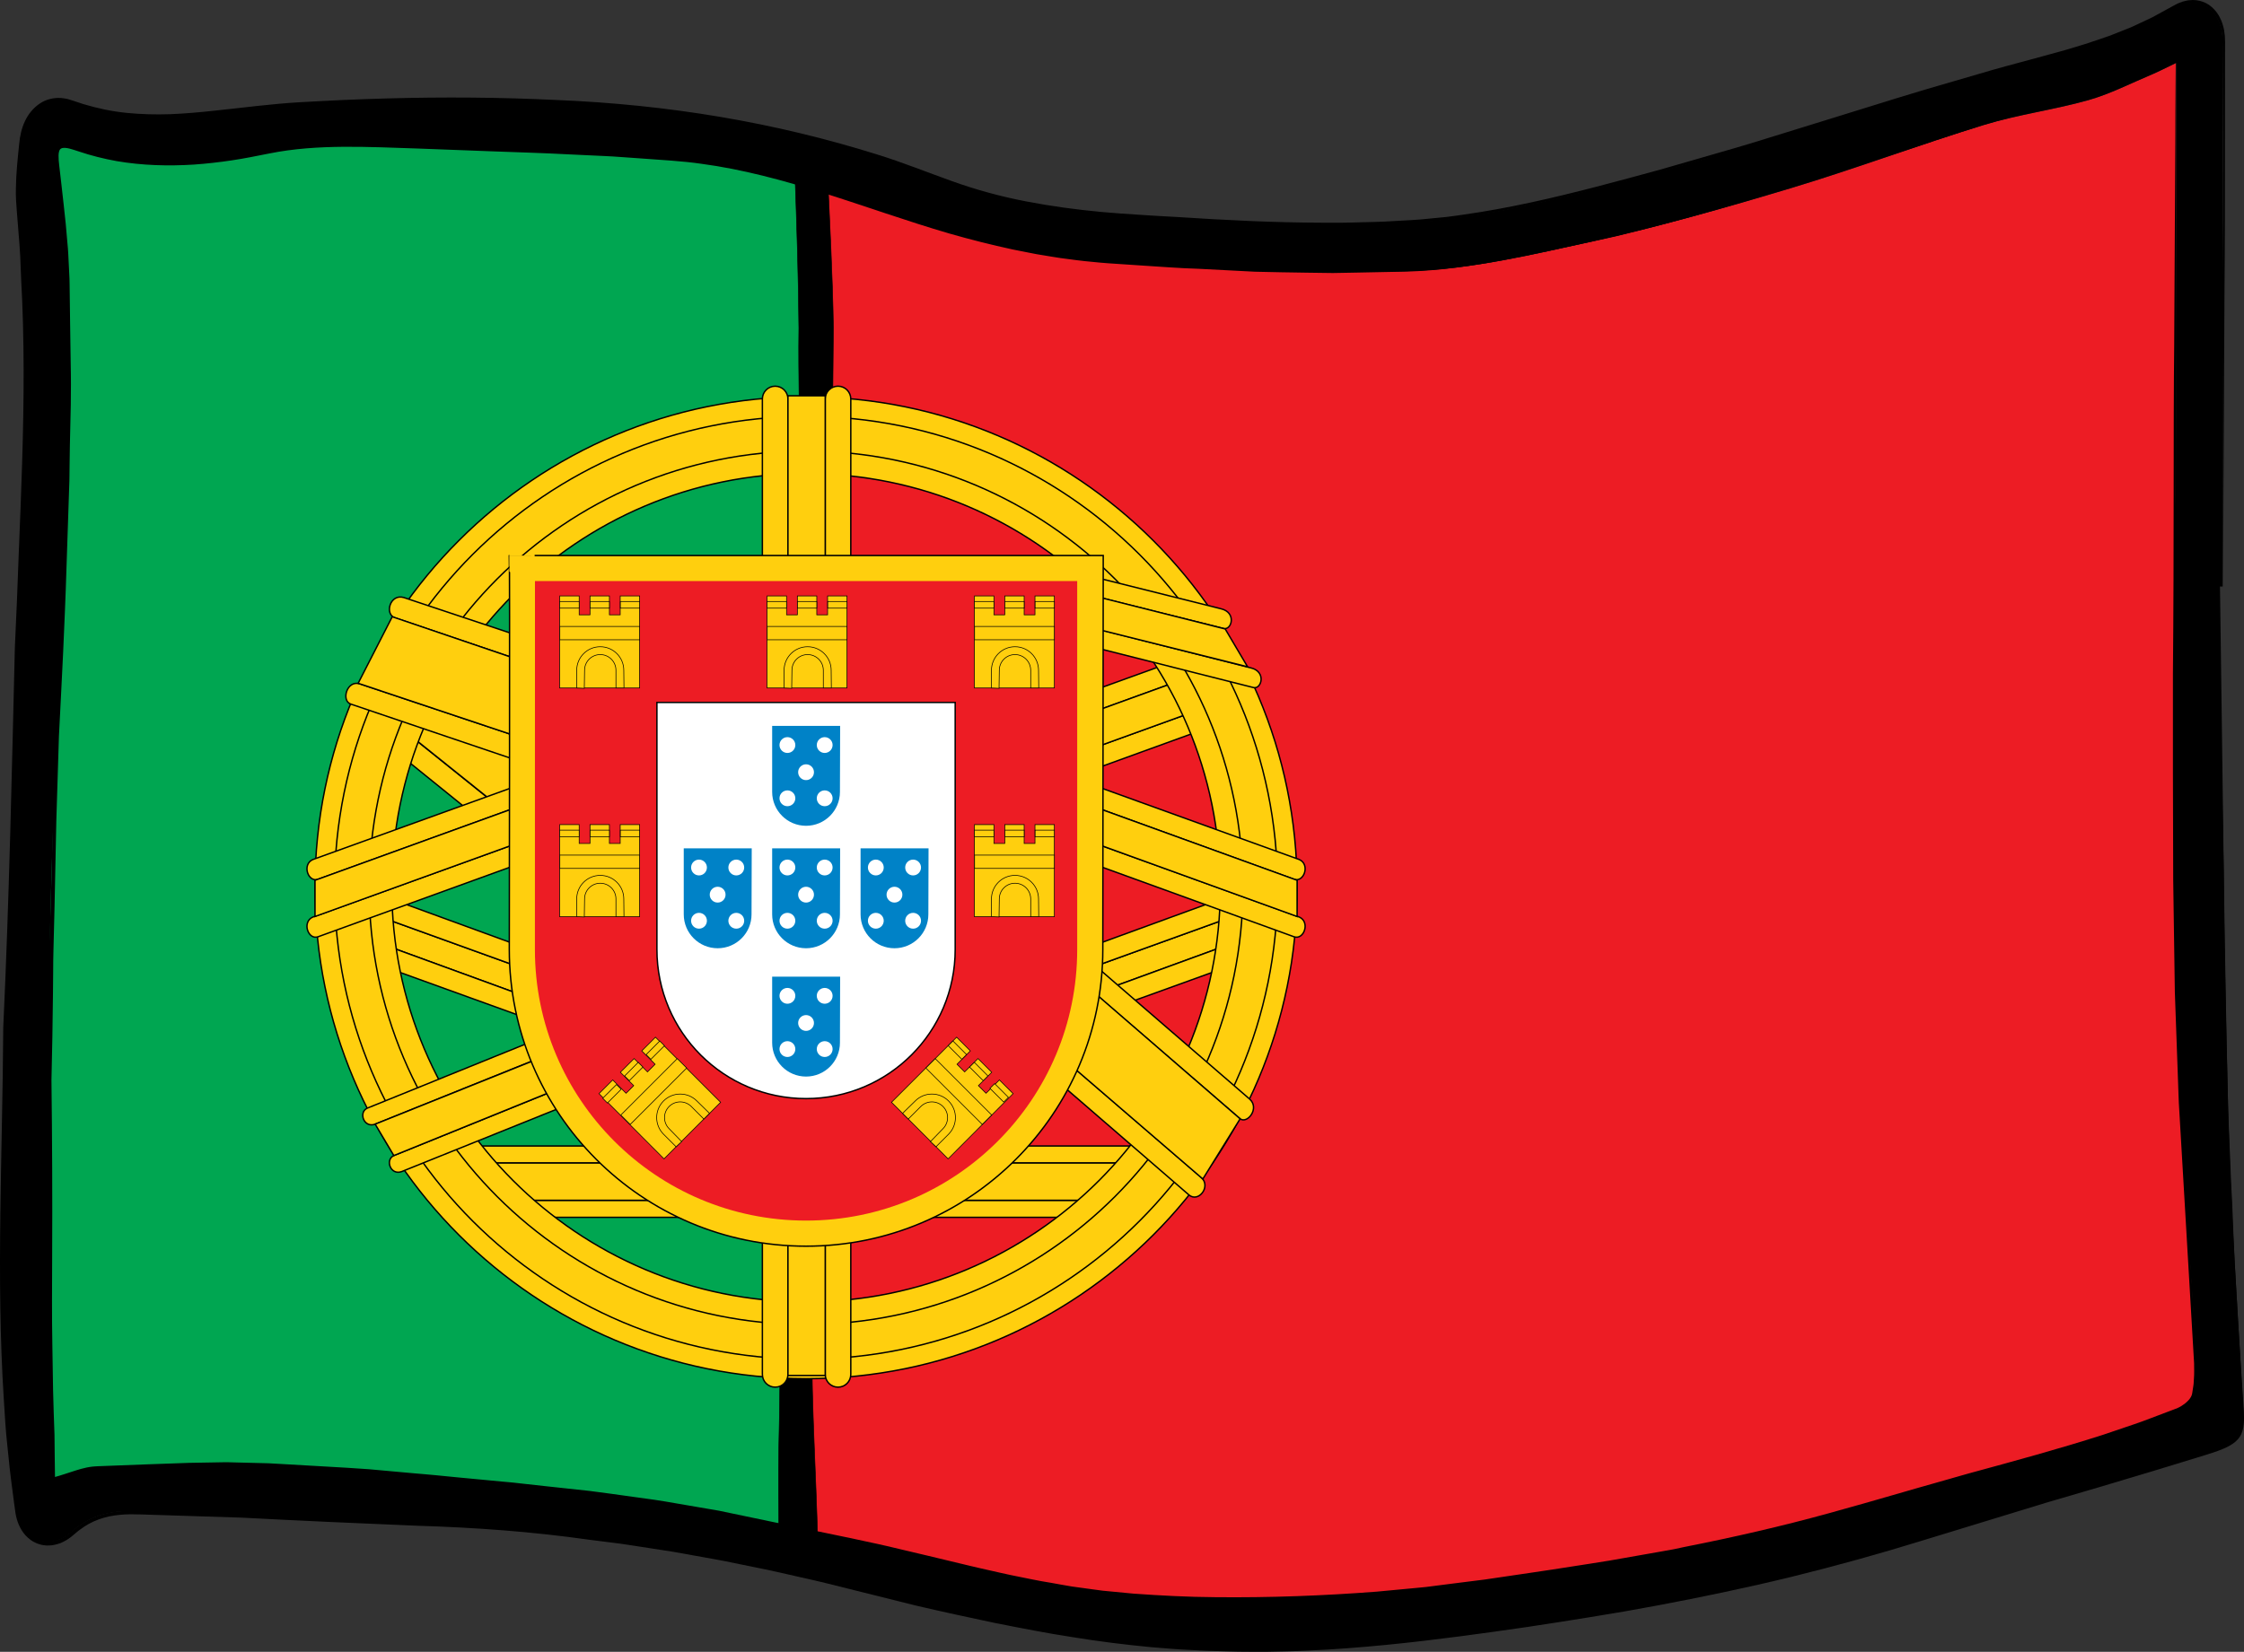 <?xml version="1.0" encoding="utf-8"?>
<!-- Generator: Adobe Illustrator 16.0.1, SVG Export Plug-In . SVG Version: 6.00 Build 0)  -->
<!DOCTYPE svg PUBLIC "-//W3C//DTD SVG 1.1//EN" "http://www.w3.org/Graphics/SVG/1.1/DTD/svg11.dtd">
<svg version="1.1" id="Layer_1" xmlns="http://www.w3.org/2000/svg" xmlns:xlink="http://www.w3.org/1999/xlink" x="0px" y="0px"
	 width="961.431px" height="707.911px" viewBox="0 0 961.431 707.911" enable-background="new 0 0 961.431 707.911"
	 xml:space="preserve">
<rect x="0" y="0" width="961.431" height="707.911" fill="#333333" stroke="none"/>
<g>
	<path fill-rule="evenodd" clip-rule="evenodd" fill="#ED1C24" d="M932.334,26.988c-4.791,2.288-7.632,3.777-10.575,5.018
		c-8.961,3.757-17.723,8.286-26.968,10.905c-14.736,4.164-30.061,6.136-44.688,10.616c-27.814,8.521-55.14,18.791-82.988,27.167
		c-27.85,8.375-55.892,16.323-84.23,22.609c-26.05,5.784-52.527,12.14-78.936,12.843c-43.614,1.165-87.422-0.469-130.933-3.964
		c-25.719-2.061-51.604-7.92-76.351-15.717C361.916,85.526,327.76,71.788,291.473,68.5c-39.416-3.571-79.053-4.729-118.62-5.825
		c-19.584-0.538-39.754-1.248-58.725,2.854c-27.87,6.012-54.851,7.452-81.887-1.93c-8.064-2.799-8.438,0.345-7.638,7.293
		c1.861,16.289,4.067,32.619,4.48,48.984c0.711,28.718,0.725,57.477,0.015,86.201c-0.745,30.316-2.854,60.6-4.047,90.909
		c-1.475,37.734-3.288,75.476-3.764,113.224c-0.627,50.866-0.275,101.745-0.027,152.618c0.104,23.3,0.972,46.593,1.523,71.236
		c7.417-2.082,12.925-4.798,18.516-4.998c24.65-0.903,49.425-2.646,73.979-1.172c46.412,2.792,92.881,6.204,139.018,11.974
		c36.955,4.633,73.559,12.615,110.142,20.039c35.908,7.286,71.299,18.916,107.495,22.817c37.183,4.005,75.172,2.695,112.631,0.496
		c34.611-2.033,69.078-7.631,103.428-12.932c39.03-6.025,77.405-15.166,115.505-26.381c43.317-12.746,87.504-22.328,129.602-39.402
		c2.86-1.158,6.479-4.061,7.038-6.77c1.192-5.68,0.985-11.795,0.641-17.682c-2.095-35.921-4.887-71.808-6.486-107.757
		c-1.386-31.006-2.02-62.081-2.067-93.122c-0.193-96.858,0.034-193.71,0.11-290.568C932.348,68.748,932.334,48.895,932.334,26.988z"
		/>
	<g>
		<path fill-rule="evenodd" clip-rule="evenodd" fill="#00A651" d="M16.897,639.448c0-22.073,0.007-46.165,0-70.257
			c0-52.5-0.938-105.027,0.213-157.5c1.331-61.633,5.356-123.218,6.556-184.845c1.034-52.038-0.192-104.138-0.689-156.196
			c-0.075-6.349-1.896-12.684-2.55-16.848c21.775,1.606,42.904,4.363,63.997,4.322c15.297-0.027,30.545-4.694,45.89-5.68
			c54.14-3.475,108.308-3.867,162.241,2.998c17.647,2.247,35.108,6.576,52.396,11.016c2.488,0.655,5.081,7.259,5.095,11.133
			c0.214,46.634,0.062,93.281-0.193,139.921c-0.482,86.312-1.014,172.603-1.675,258.894c-0.462,59.117-1.172,118.229-1.813,177.346
			c-0.048,2.847-0.448,5.68-0.703,8.616C237.622,644.053,129.796,632.886,16.897,639.448z"/>
	</g>
	<g>
		<path fill-rule="evenodd" clip-rule="evenodd" d="M951.139,251.366c1.109,75.055,1.695,150.116,3.529,225.15
			c1.055,42.388,4.081,84.733,6.424,127.086c0.662,11.884-1.013,14.903-15.055,19.178c-40.836,12.449-81.858,24.209-122.611,36.935
			c-47.971,14.992-96.783,25.663-146.264,33.433c-65.631,10.306-131.58,18.604-197.859,10.767
			c-35.873-4.239-71.478-12.56-106.592-21.576c-56.277-14.448-113.127-24.513-170.879-28.221
			c-47.316-3.033-94.729-4.302-142.1-6.418c-10.657-0.476-20.197,0.876-29.021,8.81c-9.299,8.376-20.831,4.129-22.665-8.733
			c-3.315-23.142-6.094-46.571-6.479-69.927c-0.745-44.889-0.234-89.813,0.807-134.702c1.592-68.706,3.825-137.405,6.272-206.084
			c1.758-49.08,4.584-98.099-0.696-147.166c-1.048-9.623,0.083-19.611,1.075-29.331C10.32,47.964,19.537,39.548,30.78,43.76
			c32.371,12.125,64.35,3.212,96.604,1.075c93.528-6.19,185.845-2.585,275.375,32.04c24.458,9.458,51.549,13.663,77.743,15.669
			c42.188,3.219,84.844,5.811,126.893,2.626c35.129-2.654,70.009-12.498,104.338-21.817c48.64-13.194,96.438-29.8,145.07-43.049
			c25.656-6.997,51.411-12.422,74.738-26.657c10.926-6.679,20.735,0.648,20.742,13.967c0.041,77.915,0.014,155.824,0.014,233.739
			C951.918,251.359,951.531,251.359,951.139,251.366z M932.334,26.988c-4.791,2.288-7.632,3.777-10.575,5.018
			c-8.961,3.757-17.723,8.286-26.968,10.905c-14.736,4.164-30.061,6.136-44.688,10.616c-27.814,8.521-55.14,18.791-82.988,27.167
			c-27.85,8.375-55.892,16.323-84.23,22.609c-26.05,5.784-52.527,12.14-78.936,12.843c-43.614,1.165-87.422-0.469-130.933-3.964
			c-25.719-2.061-51.604-7.92-76.351-15.717C361.916,85.526,327.76,71.788,291.473,68.5c-39.416-3.571-79.053-4.729-118.62-5.825
			c-19.584-0.538-39.754-1.248-58.725,2.854c-27.87,6.012-54.851,7.452-81.887-1.93c-8.064-2.799-8.438,0.345-7.638,7.293
			c1.861,16.289,4.067,32.619,4.48,48.984c0.711,28.718,0.725,57.477,0.015,86.201c-0.745,30.316-2.854,60.6-4.047,90.909
			c-1.475,37.734-3.288,75.476-3.764,113.224c-0.627,50.866-0.275,101.745-0.027,152.618c0.104,23.3,0.972,46.593,1.523,71.236
			c7.417-2.082,12.925-4.798,18.516-4.998c24.65-0.903,49.425-2.646,73.979-1.172c46.412,2.792,92.881,6.204,139.018,11.974
			c36.955,4.633,73.559,12.615,110.142,20.039c35.908,7.286,71.299,18.916,107.495,22.817c37.183,4.005,75.172,2.695,112.631,0.496
			c34.611-2.033,69.078-7.631,103.428-12.932c39.03-6.025,77.405-15.166,115.505-26.381c43.317-12.746,87.504-22.328,129.602-39.402
			c2.86-1.158,6.479-4.061,7.038-6.77c1.192-5.68,0.985-11.795,0.641-17.682c-2.095-35.921-4.887-71.808-6.486-107.757
			c-1.386-31.006-2.02-62.081-2.067-93.122c-0.193-96.858,0.034-193.71,0.11-290.568C932.348,68.748,932.334,48.895,932.334,26.988z
			"/>
		<g>
			<path fill="none" d="M951.139,251.366c1.109,75.055,1.695,150.116,3.529,225.15c1.055,42.388,4.081,84.733,6.424,127.086
				c0.662,11.884-1.013,14.903-15.055,19.178c-40.836,12.449-81.858,24.209-122.611,36.935
				c-47.971,14.992-96.783,25.663-146.264,33.433c-65.631,10.306-131.58,18.604-197.859,10.767
				c-35.873-4.239-71.478-12.56-106.592-21.576c-56.277-14.448-113.127-24.513-170.879-28.221
				c-47.316-3.033-94.729-4.302-142.1-6.418c-10.657-0.476-20.197,0.876-29.021,8.81c-9.299,8.376-20.831,4.129-22.665-8.733
				c-3.315-23.142-6.094-46.571-6.479-69.927c-0.745-44.889-0.234-89.813,0.807-134.702c1.592-68.706,3.825-137.405,6.272-206.084
				c1.758-49.08,4.584-98.099-0.696-147.166c-1.048-9.623,0.083-19.611,1.075-29.331C10.32,47.964,19.537,39.548,30.78,43.76
				c32.371,12.125,64.35,3.212,96.604,1.075c93.528-6.19,185.845-2.585,275.375,32.04c24.458,9.458,51.549,13.663,77.743,15.669
				c42.188,3.219,84.844,5.811,126.893,2.626c35.129-2.654,70.009-12.498,104.338-21.817c48.64-13.194,96.438-29.8,145.07-43.049
				c25.656-6.997,51.411-12.422,74.738-26.657c10.926-6.679,20.735,0.648,20.742,13.967c0.041,77.915,0.014,155.824,0.014,233.739
				C951.918,251.359,951.531,251.359,951.139,251.366z M932.334,26.988c-4.791,2.288-7.632,3.777-10.575,5.018
				c-8.961,3.757-17.723,8.286-26.968,10.905c-14.736,4.164-30.061,6.136-44.688,10.616c-27.814,8.521-55.14,18.791-82.988,27.167
				c-27.85,8.375-55.892,16.323-84.23,22.609c-26.05,5.784-52.527,12.14-78.936,12.843c-43.614,1.165-87.422-0.469-130.933-3.964
				c-25.719-2.061-51.604-7.92-76.351-15.717C361.916,85.526,327.76,71.788,291.473,68.5c-39.416-3.571-79.053-4.729-118.62-5.825
				c-19.584-0.538-39.754-1.248-58.725,2.854c-27.87,6.012-54.851,7.452-81.887-1.93c-8.064-2.799-8.438,0.345-7.638,7.293
				c1.861,16.289,4.067,32.619,4.48,48.984c0.711,28.718,0.725,57.477,0.015,86.201c-0.745,30.316-2.854,60.6-4.047,90.909
				c-1.475,37.734-3.288,75.476-3.764,113.224c-0.627,50.866-0.275,101.745-0.027,152.618c0.104,23.3,0.972,46.593,1.523,71.236
				c7.417-2.082,12.925-4.798,18.516-4.998c24.65-0.903,49.425-2.646,73.979-1.172c46.412,2.792,92.881,6.204,139.018,11.974
				c36.955,4.633,73.559,12.615,110.142,20.039c35.908,7.286,71.299,18.916,107.495,22.817c37.183,4.005,75.172,2.695,112.631,0.496
				c34.611-2.033,69.078-7.631,103.428-12.932c39.03-6.025,77.405-15.166,115.505-26.381
				c43.317-12.746,87.504-22.328,129.602-39.402c2.86-1.158,6.479-4.061,7.038-6.77c1.192-5.68,0.985-11.795,0.641-17.682
				c-2.095-35.921-4.887-71.808-6.486-107.757c-1.386-31.006-2.02-62.081-2.067-93.122c-0.193-96.858,0.034-193.71,0.11-290.568
				C932.348,68.748,932.334,48.895,932.334,26.988z"/>
			<g>
				<path fill-rule="evenodd" clip-rule="evenodd" d="M931.985,26.988c0.018,0,0.034,0.168,0.049,0.502
					c0.009,0.334,0.023,0.834,0.042,1.497c0.016,1.327,0.039,3.311,0.069,5.933c0.022,5.244,0.055,13.045,0.099,23.272
					c0.048,20.454,0.118,50.614,0.208,89.436c-0.437,38.803-0.349,86.25,0.205,141.326c0.256,27.529,0.373,56.953,0.351,88.144
					c0.132,15.591,0.268,31.623,0.407,48.081c0.223,8.227,0.449,16.56,0.677,24.996c0.11,4.22,0.221,8.465,0.333,12.736
					c0.138,4.271,0.15,8.571,0.409,12.889c0.902,17.27,1.84,34.951,2.897,53.021c0.581,9.033,1.168,18.164,1.761,27.392
					c0.302,4.613,0.605,9.251,0.911,13.912c0.291,4.664,0.661,9.339,0.865,14.064c0.136,4.734,0.081,9.496-1.017,14.258
					c-0.435,1.195-1.205,2.204-2.078,3.055c-0.854,0.884-1.841,1.613-2.872,2.271c-1.031,0.661-2.193,1.14-3.302,1.555l-3.364,1.301
					c-2.246,0.869-4.497,1.74-6.753,2.613c-2.26,0.864-4.506,1.784-6.814,2.546c-4.592,1.594-9.206,3.195-13.841,4.805
					c-18.646,6.126-37.896,11.504-57.464,16.926c-4.901,1.323-9.823,2.65-14.765,3.984c-4.942,1.329-9.91,2.649-14.872,4.055
					c-9.927,2.793-19.99,5.497-30.106,8.279c-20.252,5.514-40.989,10.432-62.104,15.229l-3.982,0.785
					c-1.329,0.261-2.674,0.442-4.012,0.669c-2.679,0.437-5.362,0.873-8.05,1.311c-5.372,0.896-10.762,1.795-16.172,2.697
					c-10.837,1.651-21.75,3.314-32.736,4.988c-5.498,0.814-11.014,1.633-16.548,2.453l-4.154,0.619l-4.174,0.528
					c-2.785,0.354-5.574,0.71-8.368,1.066c-2.794,0.359-5.592,0.719-8.395,1.079l-4.208,0.543c-1.405,0.169-2.819,0.27-4.23,0.408
					c-5.649,0.521-11.315,1.044-16.999,1.569c-22.765,1.427-45.838,2.351-69.202,2.245c-11.681,0.001-23.426-0.527-35.219-1.284
					c-2.944-0.263-5.891-0.526-8.843-0.789l-4.431-0.396c-1.475-0.165-2.946-0.381-4.421-0.569
					c-2.948-0.392-5.901-0.783-8.857-1.175c-2.944-0.463-5.876-1.022-8.822-1.531c-5.897-0.956-11.722-2.322-17.602-3.507
					c-2.933-0.623-5.848-1.334-8.779-1.995c-2.927-0.676-5.865-1.331-8.787-2.051c-11.713-2.8-23.451-5.709-35.288-8.399
					c-2.953-0.706-5.934-1.278-8.904-1.926c-2.978-0.621-5.941-1.285-8.941-1.869c-5.986-1.205-11.985-2.413-17.999-3.624
					c-12.024-2.401-24.104-4.814-36.235-7.237c-6.093-1.051-12.198-2.104-18.315-3.159c-3.062-0.507-6.111-1.116-9.19-1.543
					c-3.077-0.437-6.157-0.874-9.24-1.312c-6.17-0.851-12.332-1.822-18.539-2.594c-6.22-0.694-12.452-1.391-18.696-2.088
					c-3.122-0.353-6.246-0.706-9.374-1.059l-4.693-0.533l-4.709-0.438c-6.281-0.59-12.574-1.182-18.88-1.773
					c-3.152-0.301-6.308-0.601-9.467-0.901c-3.158-0.306-6.328-0.519-9.497-0.785c-6.338-0.514-12.689-1.027-19.052-1.543
					c-6.345-0.646-12.714-1.148-19.098-1.618c-6.385-0.45-12.781-0.901-19.188-1.353c-1.602-0.101-3.206-0.227-4.809-0.304
					l-4.811-0.148c-3.209-0.094-6.42-0.188-9.634-0.281c-3.212-0.151-6.434-0.047-9.657,0.008c-3.223,0.06-6.448,0.118-9.676,0.178
					c-12.911,0.412-25.869,1.076-38.883,1.606c-0.832,0.018-1.58,0.108-2.356,0.172c-0.771,0.053-1.541,0.258-2.313,0.376
					c-0.77,0.17-1.538,0.382-2.308,0.572l-2.305,0.698l-4.634,1.53l-2.345,0.75l-3.25,0.958l-0.471,0.139l-0.235,0.068l-0.059,0.018
					c-0.008-0.011-0.003-0.038-0.005-0.057l-0.003-0.124l-0.021-0.987l-0.042-1.965l-0.044-2.493l-0.079-4.899
					c-0.041-3.269-0.081-6.539-0.122-9.812c-0.222-12.838-0.443-25.638-0.665-38.396c-0.322-12.763-0.414-25.479-0.589-38.153
					c-0.302-25.349-0.84-50.52-0.564-75.5c0.283-12.5,0.566-24.95,0.847-37.35c0.064-3.099,0.128-6.195,0.191-9.288
					c0.067-3.093,0.091-6.183,0.243-9.268c0.225-6.171,0.45-12.329,0.674-18.474c0.416-12.289,0.69-24.528,0.888-36.719
					c0.312-12.186,0.466-24.323,0.403-36.416c0.753-24.144,2.409-53.063,3.381-79.004c0.277-6.486,0.547-12.788,0.804-18.788
					c0.251-6,0.603-11.694,0.645-16.975c0.227-10.556,0.491-19.419,0.807-25.632c-0.026-2.334-0.054-4.742-0.082-7.215
					c-0.025-2.474-0.017-5.013-0.121-7.609c-0.135-5.194-0.275-10.622-0.42-16.224c-0.111-5.601-0.226-11.376-0.343-17.265
					c-0.025-1.473-0.049-2.951-0.074-4.438l-0.035-2.232l-0.113-2.229c-0.153-2.976-0.307-5.973-0.461-8.982
					c-0.885-12.038-2.292-24.277-3.62-36.298c-0.162-1.493-0.345-3.014-0.407-4.598c-0.039-0.788-0.019-1.614,0.076-2.474
					c0.14-0.866,0.34-1.842,1.063-2.762c0.201-0.212,0.409-0.424,0.629-0.612c0.243-0.153,0.495-0.299,0.75-0.433
					c0.5-0.187,1.035-0.345,1.493-0.354c0.964-0.097,1.785,0.051,2.588,0.198c1.573,0.325,3.037,0.888,4.384,1.321
					c5.458,1.932,10.964,3.343,16.349,4.4c10.782,2.131,21.792,2.593,32.654,2.029c5.433-0.325,10.835-0.905,16.193-1.681
					c5.366-0.764,10.646-1.848,15.944-2.894c10.648-2.152,21.431-2.858,32.086-3.014c10.667-0.14,21.232,0.231,31.712,0.498
					c5.243,0.134,10.466,0.267,15.67,0.399c5.204,0.127,10.388,0.29,15.552,0.496c5.164,0.192,10.308,0.384,15.431,0.575
					c2.562,0.101,5.119,0.201,7.67,0.302c2.551,0.134,5.096,0.269,7.636,0.401c10.159,0.576,20.248,0.918,30.227,1.723
					c4.994,0.337,9.967,0.673,14.918,1.007c4.945,0.291,9.904,0.685,14.811,1.293c19.594,2.946,37.969,8.452,55.664,14.28
					c17.709,5.827,34.801,12.132,52.069,17.091c8.617,2.537,17.301,4.611,25.98,6.521c2.181,0.425,4.359,0.85,6.536,1.273
					l3.266,0.628l3.28,0.532l6.556,1.046l6.579,0.839c2.188,0.308,4.389,0.503,6.589,0.696c2.201,0.188,4.395,0.423,6.6,0.57
					c4.413,0.26,8.826,0.52,13.243,0.78c4.417,0.246,8.837,0.493,13.263,0.74c2.214,0.106,4.426,0.271,6.646,0.323
					c2.219,0.062,4.44,0.123,6.664,0.185c7.271,0.247,14.406,0.489,21.466,0.729c3.528,0.175,7.042,0.153,10.543,0.218
					c3.501,0.054,6.991,0.107,10.478,0.16c3.486,0.062,6.97,0.124,10.458,0.186c1.744,0.023,3.489,0.087,5.236,0.08
					c1.747-0.016,3.496-0.032,5.249-0.048c7.01-0.055,14.068-0.109,21.238-0.165c1.792-0.012,3.592-0.024,5.399-0.036
					c1.797-0.085,3.602-0.169,5.416-0.254c1.812-0.105,3.638-0.132,5.466-0.303c1.828-0.172,3.666-0.345,5.514-0.519
					c7.395-0.696,14.92-1.869,22.655-3.191c3.859-0.722,7.775-1.456,11.748-2.261c3.967-0.84,8.004-1.657,12.1-2.583
					c8.195-1.807,16.694-3.711,25.469-5.873c24.472-6.023,48.188-12.672,70.232-19.207c1.38-0.4,2.753-0.8,4.121-1.197
					c1.359-0.421,2.711-0.84,4.057-1.257c2.691-0.836,5.355-1.663,7.991-2.481c2.636-0.817,5.244-1.626,7.822-2.425
					c2.577-0.803,5.103-1.667,7.608-2.481c10.008-3.314,19.497-6.458,28.342-9.388c2.216-0.717,4.401-1.423,6.555-2.119
					c2.165-0.667,4.298-1.324,6.399-1.973c4.201-1.299,8.276-2.56,12.222-3.779c0.99-0.295,1.955-0.635,2.943-0.887
					c0.986-0.254,1.964-0.507,2.935-0.758c1.939-0.502,3.845-0.995,5.718-1.48c1.865-0.521,3.729-0.877,5.55-1.27
					c1.821-0.389,3.61-0.769,5.364-1.143c7.007-1.512,13.512-2.722,19.347-4.274c1.465-0.363,2.896-0.718,4.292-1.063
					c0.349-0.087,0.696-0.174,1.041-0.26c0.336-0.111,0.67-0.222,1.002-0.332c0.664-0.22,1.319-0.438,1.967-0.652
					c1.294-0.43,2.554-0.849,3.78-1.256c1.199-0.487,2.364-0.962,3.496-1.422c1.131-0.463,2.229-0.911,3.292-1.347
					c1.052-0.468,2.07-0.921,3.054-1.359c1.971-0.876,3.807-1.692,5.507-2.447c1.703-0.754,3.27-1.446,4.698-2.078
					c1.406-0.657,2.676-1.252,3.808-1.781c4.51-2.188,6.805-3.363,6.805-3.363c-0.028-0.059-0.625,0.182-1.782,0.711
					c-1.148,0.542-2.863,1.353-5.131,2.424c-1.131,0.523-2.399,1.111-3.805,1.762c-1.429,0.632-2.997,1.326-4.701,2.081
					c-1.697,0.761-3.53,1.584-5.498,2.467c-0.982,0.443-1.998,0.902-3.046,1.376c-1.059,0.441-2.152,0.896-3.278,1.366
					c-1.127,0.468-2.288,0.95-3.481,1.446c-1.22,0.417-2.474,0.845-3.762,1.285c-0.645,0.22-1.297,0.443-1.958,0.669
					c-0.331,0.113-0.664,0.227-0.999,0.342c-0.343,0.089-0.689,0.179-1.037,0.269c-1.392,0.359-2.818,0.728-4.279,1.105
					c-5.817,1.612-12.309,2.897-19.296,4.498c-1.749,0.396-3.531,0.799-5.347,1.21c-1.814,0.417-3.672,0.797-5.526,1.344
					c-1.862,0.51-3.758,1.028-5.686,1.556c-0.963,0.264-1.936,0.529-2.916,0.798c-0.981,0.264-1.943,0.618-2.928,0.927
					c-3.925,1.279-7.978,2.6-12.157,3.961c-2.089,0.68-4.21,1.37-6.362,2.07c-2.142,0.73-4.314,1.472-6.519,2.223
					c-8.871,2.855-18.219,5.929-28.035,9.194c-2.454,0.815-4.938,1.642-7.453,2.477c-2.525,0.801-5.08,1.61-7.665,2.43
					c-2.583,0.824-5.196,1.656-7.839,2.499c-2.64,0.851-5.312,1.705-8.034,2.5c-21.698,6.615-45.369,13.543-71.133,19.757
					c-8.457,1.916-16.547,3.64-24.341,5.31c-7.79,1.69-15.299,3.245-22.628,4.645c-14.652,2.783-28.652,4.779-42.686,5.193
					c-7.008,0.141-13.996,0.281-21.058,0.423c-3.532,0.063-7.083,0.128-10.664,0.192c-3.581-0.047-7.192-0.094-10.845-0.142
					c-7.306-0.113-14.782-0.215-22.517-0.416c-7.729-0.369-15.719-0.781-24.061-1.25c-8.354-0.241-16.921-0.937-25.685-1.488
					c-4.38-0.293-8.808-0.59-13.274-0.889c-2.234-0.118-4.474-0.402-6.725-0.6c-2.249-0.231-4.515-0.396-6.769-0.729
					c-2.259-0.298-4.525-0.597-6.799-0.896c-2.271-0.324-4.535-0.733-6.813-1.098l-3.419-0.564l-3.411-0.663
					c-2.275-0.45-4.556-0.901-6.841-1.354c-9.107-1.977-18.222-4.266-27.271-6.871c-18.086-5.272-35.871-11.703-53.562-17.262
					c-17.668-5.585-35.304-10.3-52.551-12.592c-8.061-1.183-17.155-1.635-26.812-2.36c-2.416-0.17-4.869-0.342-7.354-0.517
					c-2.485-0.178-5.002-0.363-7.554-0.458c-5.1-0.239-10.311-0.482-15.593-0.729c-10.56-0.573-21.425-0.854-32.259-1.276
					c-10.837-0.408-21.651-0.815-32.129-1.21c-10.478-0.351-21.034-0.808-31.652-0.734c-10.61,0.088-21.326,0.747-31.87,2.876
					c-5.291,1.044-10.613,2.147-16,2.938c-5.385,0.804-10.817,1.427-16.291,1.809c-10.943,0.679-22.071,0.397-33.069-1.497
					c-5.483-0.994-10.929-2.344-16.243-4.146c-1.352-0.415-2.644-0.907-3.932-1.214c-0.325-0.096-0.646-0.144-0.966-0.198
					c-0.325-0.07-0.638-0.094-0.948-0.105c-0.625-0.048-1.206,0.04-1.627,0.265c-0.853,0.386-1.113,1.709-1.135,3.014
					c-0.026,1.323,0.11,2.703,0.263,4.084c0.631,5.572,1.308,11.151,1.906,16.77c0.302,2.808,0.605,5.618,0.908,8.435
					c0.247,2.823,0.494,5.651,0.742,8.483c0.294,2.828,0.397,5.678,0.541,8.527l0.212,4.278c0.073,1.428,0.155,2.856,0.151,4.283
					c0.076,5.71,0.151,11.437,0.227,17.179c0.085,5.742,0.17,11.501,0.256,17.274c0.027,2.887,0.134,5.778,0.1,8.673
					c-0.021,2.896-0.042,5.794-0.063,8.697c-0.166,5.809-0.294,11.632-0.394,17.47c-0.043,2.92-0.086,5.844-0.129,8.771
					c-0.063,2.927-0.008,5.859-0.16,8.791c-0.392,11.734-0.785,23.529-1.181,35.383c-0.345,11.861-0.891,23.75-1.412,35.708
					c-0.295,5.977-0.59,11.967-0.887,17.972c-0.274,6.007-0.578,12.026-0.921,18.06c-0.373,12.074-0.747,24.203-1.123,36.386
					c-0.252,12.18-0.505,24.412-0.759,36.697c-0.153,6.142-0.307,12.296-0.46,18.463c-0.114,3.083-0.1,6.173-0.129,9.265
					c-0.028,3.093-0.056,6.188-0.083,9.286c-0.13,12.395-0.336,24.839-0.648,37.336c0.307,24.966,0.419,50.138,0.298,75.485
					c-0.037,12.674-0.156,25.395,0.082,38.142c0.103,6.375,0.207,12.76,0.31,19.155c0.143,6.395,0.378,12.803,0.61,19.218
					c0.034,3.273,0.068,6.544,0.102,9.813l0.063,4.9l0.033,2.41l0.001,0.584l0.001,0.299c-0.019,0.077,0.042,0.043,0.087,0.032
					l0.139-0.038l1.591-0.452l2.321-0.73l4.658-1.513l2.366-0.705c0.805-0.196,1.604-0.411,2.416-0.586
					c0.826-0.125,1.634-0.333,2.474-0.39c0.834-0.066,1.683-0.156,2.485-0.168c13.002-0.461,25.968-1.054,38.907-1.44
					c3.237-0.057,6.471-0.112,9.703-0.168c3.231-0.056,6.46-0.164,9.689-0.021c3.229,0.081,6.455,0.162,9.678,0.244l4.834,0.119
					c1.608,0.065,3.21,0.178,4.814,0.265c6.416,0.368,12.819,0.736,19.212,1.104c6.393,0.358,12.775,0.721,19.14,1.189
					c6.364,0.575,12.715,1.149,19.055,1.723c3.169,0.287,6.34,0.519,9.5,0.837c3.161,0.312,6.319,0.622,9.474,0.933
					c6.312,0.597,12.611,1.191,18.899,1.785l4.714,0.433l4.701,0.524c3.133,0.346,6.263,0.69,9.389,1.035
					c6.256,0.675,12.499,1.349,18.73,2.021c6.223,0.748,12.411,1.696,18.602,2.526c3.094,0.428,6.186,0.855,9.273,1.282
					c3.09,0.418,6.145,1.02,9.215,1.52c6.131,1.05,12.25,2.099,18.356,3.145c12.12,2.532,24.188,5.054,36.201,7.563
					c6.005,1.246,11.998,2.49,17.976,3.731c2.992,0.597,5.972,1.278,8.954,1.912c2.976,0.66,5.968,1.245,8.923,1.96
					c11.854,2.729,23.599,5.646,35.305,8.416c2.923,0.714,5.854,1.357,8.778,2.022c2.927,0.649,5.84,1.347,8.767,1.953
					c5.863,1.151,11.681,2.478,17.552,3.381c2.928,0.513,5.844,1.079,8.77,1.551c2.936,0.402,5.866,0.805,8.793,1.207
					c1.465,0.195,2.924,0.418,4.39,0.591l4.409,0.421c2.937,0.282,5.87,0.563,8.799,0.845c11.742,0.835,23.445,1.456,35.099,1.525
					c23.301,0.248,46.373-0.626,69.082-2.365c5.667-0.533,11.316-1.065,16.948-1.596c1.407-0.139,2.816-0.238,4.218-0.407l4.2-0.541
					c2.797-0.356,5.591-0.713,8.379-1.068c2.789-0.352,5.573-0.702,8.354-1.053l4.167-0.521l4.15-0.611
					c5.529-0.813,11.04-1.624,16.533-2.433c5.496-0.778,10.963-1.663,16.417-2.503c5.449-0.86,10.894-1.656,16.294-2.56
					c5.389-0.948,10.76-1.892,16.111-2.833c2.675-0.473,5.346-0.943,8.011-1.414c1.331-0.246,2.668-0.448,3.99-0.73l3.958-0.854
					c21.187-4.174,41.946-8.935,62.151-14.511c10.096-2.814,20.105-5.601,30.024-8.517c4.955-1.466,9.907-2.852,14.834-4.249
					c4.924-1.404,9.829-2.802,14.713-4.194c19.593-5.327,38.845-10.56,57.488-16.53c4.633-1.568,9.246-3.131,13.836-4.686
					c2.309-0.742,4.553-1.642,6.812-2.485c2.255-0.854,4.505-1.704,6.75-2.554l3.363-1.271c1.163-0.429,2.148-0.825,3.107-1.427
					c0.947-0.595,1.87-1.265,2.639-2.054c0.8-0.759,1.459-1.654,1.788-2.547c0.187-0.391,0.25-1.019,0.34-1.586l0.266-1.721
					c0.075-0.576,0.209-1.141,0.236-1.725l0.103-1.746c0.201-2.319,0.113-4.668,0.096-7.003c-2.209-37.678-4.33-73.853-6.354-108.38
					c-0.304-4.316-0.359-8.619-0.54-12.891c-0.153-4.272-0.305-8.519-0.456-12.739c-0.302-8.441-0.601-16.778-0.896-25.008
					c-0.24-16.47-0.474-32.512-0.701-48.112c-0.1-31.191-0.17-60.615-0.119-88.146c0.533-57.157,0.121-102.524,0.543-141.328
					c0.213-38.821,0.378-68.981,0.49-89.436c0.023-10.228,0.041-18.028,0.053-23.272c-0.012-2.622-0.021-4.605-0.027-5.933
					c-0.012-0.663-0.021-1.163-0.028-1.497C932.012,27.156,932,26.988,931.985,26.988z"/>
			</g>
			<g>
				<path fill-rule="evenodd" clip-rule="evenodd" d="M951.145,251.715c0-0.024,0.346-0.051,1.157-0.08l0.285-0.011l-0.008-0.271
					c-0.21-7.026-0.206-51.068-0.431-125.353c0.21-20.346,0.288-42.957,0.241-67.702c-0.052-12.372-0.106-25.278-0.163-38.701
					c-0.007-1.677-0.02-3.365-0.24-5.037c-0.133-0.833-0.222-1.676-0.474-2.487l-0.321-1.229l-0.457-1.188
					c-1.196-3.155-3.538-5.999-6.689-7.365l-1.197-0.46l-1.257-0.266c-0.415-0.118-0.848-0.105-1.276-0.133
					c-0.429-0.005-0.858-0.084-1.287-0.008l-1.287,0.131c-0.428,0.052-0.842,0.197-1.264,0.29c-0.855,0.16-1.644,0.55-2.457,0.857
					c-1.562,0.749-3.08,1.666-4.65,2.554c-1.558,0.89-3.123,1.783-4.695,2.682c-1.548,0.944-3.201,1.701-4.848,2.487
					c-1.647,0.788-3.301,1.579-4.962,2.373c-0.822,0.417-1.677,0.763-2.536,1.104c-0.856,0.347-1.715,0.694-2.575,1.043
					c-1.721,0.696-3.449,1.395-5.185,2.096c-3.538,1.211-7.079,2.522-10.701,3.673c-3.639,1.091-7.278,2.303-11.003,3.304
					c-7.417,2.129-15,4.082-22.657,6.168c-3.843,0.996-7.667,2.174-11.542,3.272c-3.871,1.114-7.77,2.238-11.697,3.369
					c-15.743,4.396-31.795,9.416-48.328,14.379c-8.269,2.483-16.644,5-25.124,7.548c-4.242,1.268-8.51,2.543-12.804,3.827
					c-4.291,1.294-8.655,2.442-13.02,3.68c-8.728,2.469-17.56,4.967-26.493,7.494c-8.962,2.417-18.025,4.87-27.209,7.272
					c-18.369,4.776-37.276,9.287-56.88,12.173c-2.452,0.345-4.901,0.761-7.373,1.05c-2.476,0.256-4.958,0.512-7.446,0.769
					c-4.971,0.605-9.994,0.797-15.032,1.14c-5.037,0.38-10.109,0.497-15.204,0.664c-2.548,0.066-5.101,0.202-7.661,0.213
					c-2.561,0.016-5.127,0.032-7.699,0.048c-20.579,0.1-41.526-0.771-62.79-2.077c-5.316-0.34-10.65-0.735-16.003-1.165
					c-2.677-0.214-5.359-0.428-8.047-0.642c-2.688-0.251-5.381-0.503-8.08-0.755c-10.784-1.127-21.615-2.672-32.424-4.806
					c-10.816-2.1-21.565-5.011-32.133-8.697c-10.58-3.658-21.059-7.692-31.979-10.744c-21.456-7.163-43.84-12.631-66.795-16.506
					c-22.959-3.882-46.482-6.18-70.325-7.222c-23.826-1.471-48.021-1.59-72.454-0.778c-6.11,0.165-12.231,0.52-18.373,0.774
					c-6.14,0.3-12.292,0.722-18.463,1.078c-12.317,0.768-24.625,2.538-37.087,3.845c-6.227,0.634-12.491,1.142-18.797,1.367
					c-6.307,0.18-12.652,0.002-18.979-0.649c-6.333-0.64-12.604-1.995-18.739-3.828l-4.568-1.508l-2.167-0.664
					c-0.734-0.117-1.465-0.29-2.203-0.349c-2.943-0.226-5.957,0.451-8.383,2.162c-2.43,1.682-4.384,4.092-5.637,6.854
					c-1.292,2.771-1.925,5.756-2.21,8.891c-0.622,6.37-1.282,12.732-1.312,19.089c-0.063,3.186,0.154,6.332,0.446,9.504
					c0.283,3.22,0.566,6.442,0.85,9.669c0.259,3.228,0.609,6.453,0.787,9.693c0.159,3.24,0.319,6.484,0.479,9.732
					c1.472,25.979,1.102,52.223,0.221,78.596c-0.503,13.182-1.007,26.414-1.514,39.698c-0.462,13.284-0.925,26.619-1.39,40.005
					c-2.716,53.451-2.939,107.761-5.44,162.629c-0.442,13.453-0.624,26.873-0.818,40.249c-0.074,6.688-0.147,13.366-0.221,20.032
					c-0.028,3.334-0.057,6.664-0.084,9.992c0.041,3.327,0.082,6.652,0.123,9.974c0.167,13.286,0.332,26.525,0.497,39.716
					c0.034,3.297,0.067,6.592,0.101,9.883l0.044,4.934c0.003,1.645,0.023,3.287,0.117,4.921c0.139,3.272,0.278,6.542,0.417,9.808
					l0.197,4.896c0.082,1.631,0.248,3.257,0.366,4.885c0.449,6.52,0.739,13.045,1.45,19.527c0.31,3.245,0.62,6.487,0.93,9.726
					c0.318,3.239,0.746,6.464,1.115,9.691c0.396,3.22,0.743,6.464,1.185,9.653c0.46,3.133,1.646,6.195,3.721,8.584
					c1.075,1.136,2.294,2.192,3.754,2.805c0.351,0.183,0.708,0.348,1.093,0.441l1.133,0.342c0.782,0.086,1.559,0.293,2.354,0.229
					c1.591,0.07,3.151-0.362,4.653-0.862c1.463-0.625,2.882-1.382,4.131-2.383c1.276-0.952,2.445-2.1,3.768-3.026
					c1.284-0.982,2.669-1.822,4.075-2.612c2.844-1.533,5.917-2.606,9.063-3.285c3.156-0.646,6.375-0.917,9.584-0.953
					c3.213-0.017,6.409,0.148,9.604,0.215c12.779,0.341,25.508,0.524,38.188,0.49c25.32,0.845,55.63,2.367,82.861,3.719
					c3.404,0.175,6.759,0.346,10.051,0.515c1.646,0.086,3.276,0.171,4.888,0.256c1.611,0.126,3.205,0.252,4.778,0.376
					c6.293,0.52,12.27,0.999,17.795,1.508c5.511,0.648,10.581,1.245,15.083,1.775c2.249,0.281,4.357,0.533,6.303,0.808
					c1.941,0.314,3.725,0.604,5.337,0.864c4.875,0.538,10.057,1.109,15.483,1.708c5.405,0.771,11.053,1.575,16.882,2.405
					c1.457,0.214,2.925,0.429,4.403,0.646c1.473,0.249,2.956,0.501,4.448,0.754c2.983,0.52,6.003,1.046,9.054,1.577
					c3.047,0.543,6.132,1.058,9.224,1.648c3.085,0.622,6.193,1.25,9.314,1.879c3.12,0.637,6.254,1.275,9.395,1.916
					c3.141,0.638,6.26,1.402,9.393,2.103c3.128,0.719,6.254,1.438,9.372,2.153c1.557,0.363,3.112,0.727,4.664,1.09
					c1.544,0.391,3.086,0.78,4.624,1.17c6.143,1.573,12.219,3.129,18.168,4.652c5.93,1.556,11.732,3.078,17.348,4.551
					c11.24,2.906,22.474,5.522,33.666,7.989c11.215,2.338,22.381,4.587,33.557,6.291c11.157,1.829,22.311,3.147,33.406,4.151
					c5.557,0.397,11.089,0.881,16.618,1.069c2.763,0.11,5.519,0.294,8.274,0.341c2.755,0.056,5.504,0.111,8.249,0.167
					c2.745,0.076,5.486,0.016,8.221,0.011c2.736-0.028,5.466,0.005,8.191-0.07c5.449-0.156,10.88-0.229,16.283-0.521
					c10.813-0.417,21.524-1.248,32.14-2.141c21.22-1.949,42.021-4.688,62.351-8.021c20.434-2.791,40.192-5.728,59.419-9.161
					c19.215-3.489,37.902-7.407,56.228-11.795c18.298-4.501,36.221-9.495,53.918-15.06c17.73-5.481,35.39-11.042,53.167-16.766
					c14.556-4.641,28.616-8.902,42.633-13.137c7.014-2.097,14.015-4.189,21.065-6.297c3.521-1.069,7.109-2.027,10.503-3.282
					c3.324-1.288,6.824-2.798,8.308-5.74c1.505-2.938,1.296-6.837,1.156-10.572c-0.207-3.823-0.415-7.685-0.625-11.591
					c-0.429-7.812-0.868-15.805-1.321-24.044c-0.475-8.239-0.963-16.725-1.47-25.521c-0.478-8.799-0.973-17.909-1.488-27.396
					c-0.447-6.604-0.679-13.184-0.952-19.705c-0.249-6.522-0.495-12.989-0.739-19.384c-0.211-12.786-0.418-25.279-0.617-37.341
					c-0.321-24.123-0.62-46.516-0.88-66.059c-0.121-39.069-0.359-69.386-0.667-89.935c-0.29-20.55-0.574-31.331-0.574-31.331
					c-0.065,0.001-0.101,0.676-0.112,2.008c-0.011,1.333,0.003,3.323,0.039,5.955c0.1,5.265,0.248,13.097,0.442,23.371
					c0.403,20.548,0.997,50.859,1.763,89.919c0.09,19.543,0.473,41.273,0.996,65.061c0.278,11.893,0.568,24.301,0.87,37.207
					c0.211,6.452,0.524,13.025,0.788,19.723c0.29,6.696,0.507,13.518,0.942,20.45c0.348,9.083,0.703,17.752,1.104,26.101
					c0.477,8.346,0.936,16.375,1.383,24.188c0.491,7.81,0.968,15.401,1.438,22.875c0.246,3.735,0.489,7.442,0.731,11.131
					c0.115,1.846,0.263,3.681,0.35,5.525c0.092,1.842,0.146,3.693-0.048,5.545c-0.183,1.839-0.635,3.723-1.68,5.319
					c-1.031,1.606-2.57,2.798-4.182,3.724c-1.617,0.947-3.346,1.641-5.082,2.293c-1.739,0.642-3.508,1.21-5.276,1.756
					c-7.082,2.166-14.238,4.354-21.562,6.595c-14.655,4.46-30.028,8.995-46.845,13.894c-16.748,5.123-34.459,10.539-52.698,16.117
					c-18.233,5.647-37.159,10.918-56.323,15.628c-19.173,4.681-38.591,8.731-57.725,12.324c-4.789,0.869-9.556,1.733-14.294,2.593
					c-4.75,0.789-9.471,1.572-14.156,2.35c-9.37,1.553-18.612,2.946-27.655,4.323c-16.98,2.451-37.773,5.407-59.886,7.596
					c-11.057,1.067-22.44,1.982-33.825,2.449c-5.689,0.301-11.38,0.387-17.022,0.491c-2.821,0.066-5.632-0.005-8.425-0.008
					c-2.792-0.03-5.569-0.011-8.321-0.137c-2.752-0.077-5.509-0.153-8.271-0.23c-2.762-0.069-5.525-0.273-8.296-0.404
					c-5.543-0.229-11.089-0.752-16.659-1.185c-11.124-1.072-22.298-2.44-33.477-4.274c-11.199-1.709-22.389-3.919-33.646-6.152
					c-11.231-2.362-22.522-4.809-33.84-7.457c-11.27-2.814-22.612-5.647-34.023-8.498c-2.856-0.69-5.7-1.453-8.579-2.088
					c-2.874-0.652-5.753-1.305-8.636-1.959c-5.765-1.311-11.543-2.65-17.381-3.789c-2.914-0.594-5.832-1.188-8.754-1.784
					c-2.923-0.589-5.844-1.218-8.793-1.719c-5.887-1.056-11.792-2.114-17.712-3.177c-5.944-0.917-11.905-1.838-17.882-2.761
					l-4.488-0.674l-4.509-0.572c-3.008-0.379-6.02-0.759-9.036-1.14c-24.099-3.438-48.653-5.24-73.507-5.988
					c-24.838-1.008-49.904-2.144-75.22-3.472c-12.664-0.401-25.384-0.806-38.161-1.211c-3.195-0.084-6.408-0.255-9.53-0.238
					c-3.137,0.034-6.252,0.308-9.276,0.938c-3.013,0.665-5.926,1.703-8.617,3.18c-1.331,0.762-2.641,1.569-3.858,2.518l-0.919,0.702
					l-0.88,0.754c-0.554,0.483-1.245,1.044-1.919,1.589c-1.344,1.095-2.897,1.955-4.524,2.662c-1.676,0.586-3.439,1.085-5.278,1.035
					c-0.913,0.074-1.822-0.136-2.731-0.24c-0.444-0.115-0.885-0.25-1.326-0.379c-0.45-0.109-0.87-0.294-1.283-0.499
					c-1.711-0.704-3.148-1.903-4.397-3.201c-2.418-2.713-3.759-6.13-4.302-9.531c-0.492-3.275-0.867-6.46-1.3-9.7
					c-0.404-3.23-0.863-6.455-1.21-9.7c-0.334-3.247-0.668-6.498-1.003-9.751c-0.75-6.497-1.059-13.057-1.494-19.608
					C-1.727,547.307,1.1,494.09,1.395,440.237c2.562-54.875,3.668-109.159,4.968-162.662c0.641-13.382,1.182-26.716,1.651-40.001
					c0.552-13.283,1.068-26.515,1.481-39.695c0.802-26.357,1.013-52.539-0.448-78.415c-0.127-3.237-0.255-6.471-0.382-9.7
					c-0.146-3.229-0.467-6.441-0.698-9.658c-0.256-3.215-0.513-6.427-0.769-9.634c-0.275-3.236-0.475-6.498-0.389-9.735
					c0.075-6.483,0.78-12.892,1.431-19.259c0.304-3.212,1.002-6.495,2.413-9.471c1.373-2.988,3.524-5.663,6.277-7.551
					c2.743-1.923,6.215-2.705,9.521-2.433c0.828,0.068,1.641,0.257,2.458,0.395l2.357,0.726l4.482,1.481
					c6.022,1.799,12.18,3.127,18.417,3.742c6.231,0.628,12.492,0.783,18.732,0.576c6.241-0.253,12.457-0.794,18.65-1.471
					c12.408-1.275,24.771-2.981,37.172-3.672c6.183-0.316,12.345-0.695,18.496-0.953c6.153-0.213,12.284-0.526,18.404-0.656
					c24.476-0.672,48.695-0.504,72.59,0.656c23.904,0.967,47.486,3.362,70.509,7.266c23.023,3.896,45.479,9.307,67.15,16.112
					c10.85,3.355,21.369,7.613,31.841,11.348c10.451,3.76,21.136,6.678,31.906,8.732c10.763,2.088,21.563,3.534,32.317,4.537
					c2.691,0.219,5.377,0.438,8.058,0.657c2.688,0.18,5.371,0.359,8.047,0.539c5.355,0.359,10.689,0.681,16.003,0.948
					c21.231,1.401,42.128,2.411,62.656,2.459c2.565,0.003,5.125,0.006,7.68,0.009c2.554,0.008,5.1-0.109,7.641-0.157
					c5.082-0.13,10.143-0.209,15.167-0.553c5.024-0.306,10.042-0.462,14.987-1.031c2.479-0.238,4.951-0.477,7.417-0.715
					c2.463-0.271,4.905-0.671,7.35-0.999c19.55-2.753,38.448-7.164,56.808-11.912c9.18-2.389,18.24-4.844,27.196-7.286
					c8.914-2.572,17.727-5.115,26.435-7.628c4.35-1.279,8.695-2.468,12.973-3.803c4.281-1.322,8.536-2.637,12.765-3.943
					c8.457-2.617,16.809-5.203,25.054-7.755c16.501-5.09,32.524-10.208,48.276-14.67c3.929-1.145,7.829-2.281,11.702-3.409
					c3.878-1.109,7.704-2.295,11.552-3.297c7.672-2.099,15.248-4.046,22.641-6.149c3.719-0.99,7.332-2.183,10.957-3.253
					c3.604-1.128,7.118-2.41,10.638-3.59c1.722-0.683,3.437-1.363,5.145-2.041c0.854-0.339,1.707-0.677,2.557-1.014
					c0.854-0.332,1.703-0.667,2.518-1.072c1.648-0.771,3.29-1.538,4.924-2.303c1.636-0.762,3.279-1.493,4.816-2.41
					c1.627-0.891,3.244-1.776,4.851-2.656c0.81-0.442,1.617-0.884,2.421-1.323l1.29-0.681l0.646-0.335l0.685-0.263l1.368-0.519
					c0.472-0.13,0.954-0.232,1.43-0.347l0.715-0.166l0.736-0.07c0.492-0.035,0.98-0.104,1.472-0.105
					c1.981,0.008,3.941,0.497,5.695,1.367c1.758,0.893,3.186,2.248,4.373,3.719c0.536,0.778,1.102,1.538,1.485,2.388
					c0.466,0.814,0.768,1.686,1.083,2.548c0.326,0.859,0.474,1.761,0.714,2.635c0.13,0.891,0.281,1.78,0.363,2.668
					c0.033,0.885,0.096,1.792,0.099,2.648c-0.002,0.851-0.005,1.698-0.007,2.543c-0.016,13.525-0.032,26.363-0.046,38.6
					c-0.006,24.473,0,46.539-0.202,66.885c-0.403,74.284-0.611,118.326-0.471,125.353l0.006,0.287l-0.299,0.012
					c-0.406,0.015-0.695,0.025-0.883,0.033C951.231,251.694,951.145,251.705,951.145,251.715z"/>
			</g>
		</g>
	</g>
</g>
<path fill-rule="evenodd" clip-rule="evenodd" stroke="#000000" stroke-width="0.25" stroke-miterlimit="10" d="M354.403,71.633
	c1.046,22.91,2.293,45.758,2.66,68.786c-0.221,24.717-0.501,49.443-0.552,74.196c-0.265,24.742-0.67,49.491-1.42,74.225
	c-0.604,29.848-1.807,59.681-2.977,89.528c-0.857,29.849-2.241,59.673-3.067,89.525c-0.705,17.776-0.814,35.586-1.043,53.376
	c-0.114,17.793-0.461,35.55-0.142,53.308c-0.171,28.252,1.761,56.417,2.492,86.818l-16.611,0.385
	c-0.149-14.354-0.312-28.704-0.038-43.063c0.713-28.155,0.355-56.363,1.163-84.515c0.51-28.165,1.124-56.323,1.554-84.505
	c1.141-30.604,1.485-61.261,2.511-91.882c0.755-30.637,1.419-61.278,2.454-91.9c0.491-20.885,1.07-41.763,0.848-62.668
	c0.669-20.86-0.284-41.791,0.04-62.627c-0.169-22.363-0.931-44.633-1.702-66.627L354.403,71.633z"/>
<g>
	<path fill="#00A651" d="M168.81,380.479"/>
	<polygon fill="#FFCF0E" stroke="#000000" stroke-width="0.6" points="464.07,306.703 519.913,286.449 519.913,277.322 
		463.896,297.554 	"/>
	<polygon fill="#FFCF0E" stroke="#000000" stroke-width="0.6" points="463.924,331.402 519.913,311.093 519.913,301.964 
		463.896,322.198 	"/>
	<polygon fill="#FFCF0E" stroke="#000000" stroke-width="0.6" points="164.397,404.876 164.397,393.469 226.92,416.059 
		226.92,427.695 	"/>
	<polygon fill="#FFCF0E" stroke="#000000" stroke-width="0.6" points="164.397,404.876 226.92,427.695 226.92,436.822 
		164.397,414.233 	"/>
	<polygon fill="#FFCF0E" stroke="#000000" stroke-width="0.6" points="164.397,384.112 226.92,406.932 226.92,416.059 
		164.397,393.469 	"/>
	<rect x="200.224" y="491.133" fill="#FFCF0E" stroke="#000000" stroke-width="0.6" width="66.173" height="7.301"/>
	<path fill="#FFF200" stroke="#000000" stroke-width="0.6" d="M233.311,494.782"/>
	<rect x="225.779" y="514.407" fill="#FFCF0E" stroke="#000000" stroke-width="0.6" width="66.175" height="7.302"/>
	<path fill="#FFF200" stroke="#000000" stroke-width="0.6" d="M258.867,518.06"/>
	<rect x="208.895" y="498.434" fill="#FFCF0E" stroke="#000000" stroke-width="0.6" width="75.074" height="15.974"/>
	<path fill="#FFF200" stroke="#000000" stroke-width="0.6" d="M246.432,506.42"/>
	<rect x="419.283" y="491.133" fill="#FFCF0E" stroke="#000000" stroke-width="0.6" width="66.173" height="7.301"/>
	<path fill="#FFCF0E" stroke="#000000" stroke-width="0.6" d="M452.368,494.782"/>
	<rect x="399.202" y="514.407" fill="#FFCF0E" stroke="#000000" stroke-width="0.6" width="66.173" height="7.302"/>
	<path fill="#FFF200" stroke="#000000" stroke-width="0.6" d="M432.29,518.06"/>
	<rect x="405.818" y="498.434" fill="#FFCF0E" stroke="#000000" stroke-width="0.6" width="75.074" height="15.974"/>
	<path fill="#FFF200" stroke="#000000" stroke-width="0.6" d="M443.355,506.42"/>
	<polygon fill="#FFCF0E" stroke="#000000" stroke-width="0.6" points="526.301,404.876 526.301,393.469 463.778,416.059 
		463.778,427.695 	"/>
	<polygon fill="#FFCF0E" stroke="#000000" stroke-width="0.6" points="526.301,404.876 463.778,427.695 463.778,436.822 
		526.301,414.233 	"/>
	<polygon fill="#FFCF0E" stroke="#000000" stroke-width="0.6" points="526.301,384.112 463.778,406.932 463.778,416.059 
		526.301,393.469 	"/>
	<polygon fill="#FFCF0E" stroke="#000000" stroke-width="0.6" points="464.062,322.198 519.913,301.964 519.913,286.449 
		463.917,306.735 	"/>
	<polygon fill="#FFCF0E" stroke="#000000" stroke-width="0.6" points="170.103,322.503 203.417,349.428 212.089,344.408 
		175.124,314.742 	"/>
	<polygon fill="#FFCF0E" stroke="#000000" stroke-width="0.6" points="172.385,312.463 192.008,288.732 233.995,322.959 
		213.914,345.777 	"/>
	<path fill="#FFF200" stroke="#000000" stroke-width="0.6" d="M345.351,380.463"/>
	<path fill="#FFF200" stroke="#000000" stroke-width="0.6" d="M345.351,380.463"/>
	<path fill="#FFF200" stroke="#000000" stroke-width="0.6" d="M345.351,380.463"/>
	<path fill="#FFCF0E" stroke="#000000" stroke-width="0.6" d="M345.351,202.974c98.022,0,177.486,79.466,177.486,177.489
		c0,98.02-79.464,177.486-177.486,177.486c-98.022,0-177.489-79.467-177.489-177.486c0-98.023,79.467-177.489,177.489-177.557
		V169.99c-116.202,0.068-210.403,94.271-210.403,210.473c0,116.201,94.202,210.402,210.403,210.402
		c116.199,0,210.402-94.201,210.402-210.402c0-116.202-94.204-210.404-210.402-210.404V202.974z"/>
	<path fill="#FFFFFF" stroke="#000000" stroke-width="0.6" d="M345.351,380.463"/>
	<path fill="#FFF200" stroke="#000000" stroke-width="0.6" d="M345.351,406.932"/>
	<path fill="#FFF200" stroke="#000000" stroke-width="0.6" d="M345.351,406.932"/>
	<path fill="#FFF200" stroke="#000000" stroke-width="0.6" d="M345.351,406.932"/>
	<path fill="#FFF200" stroke="#000000" stroke-width="0.6" d="M345.351,391.869"/>
	<path fill="#FFF200" stroke="#000000" stroke-width="0.6" d="M345.351,447.093"/>
	<path fill="#FFF200" stroke="#000000" stroke-width="0.6" d="M345.351,391.869"/>
	<path fill="#FFF200" stroke="#000000" stroke-width="0.6" d="M383.229,391.869"/>
	<path fill="#FFF200" stroke="#000000" stroke-width="0.2" d="M255.9,256.785"/>
	<path fill="none" stroke="#000000" stroke-width="0.6" d="M345.351,582.475c111.566,0,202.012-90.446,202.012-202.012
		c0-111.569-90.446-202.015-202.012-202.015c-111.569,0-202.015,90.445-202.015,202.015
		C143.336,492.028,233.782,582.475,345.351,582.475z"/>
	<path fill="none" stroke="#000000" stroke-width="0.6" d="M345.351,567.63c103.368,0,187.168-83.8,187.168-187.167
		c0-103.371-83.8-187.171-187.168-187.171c-103.371,0-187.168,83.8-187.168,187.171C158.183,483.83,241.98,567.63,345.351,567.63z"
		/>
	<path fill="#FFCF0E" stroke="#000000" stroke-width="0.6" d="M150.252,301.736c-4.163-1.453-1.64-10.367,3.877-8.669l67.542,22.589
		v10.269L150.252,301.736z"/>
	<path fill="#FFCF0E" stroke="#000000" stroke-width="0.6" d="M169.188,264.771c-4.563-1.598-2.053-10.496,3.88-8.672l49.972,16.656
		v10.271L169.188,264.771z"/>
	<polygon fill="#FFCF0E" stroke="#000000" stroke-width="0.6" points="153.446,292.837 168.05,264.312 222.357,282.797 
		221.671,315.656 	"/>
	<path fill="#FFCF0E" stroke="#000000" stroke-width="0.6" d="M134.048,368.367c-4.791,2.055-2.053,10.04,2.283,8.443l90.589-32.857
		v-9.129L134.048,368.367z"/>
	<path fill="#FFCF0E" stroke="#000000" stroke-width="0.6" d="M134.048,393.011c-4.791,2.056-2.053,10.04,2.283,8.443l90.589-32.859
		v-9.127L134.048,393.011z"/>
	<polygon fill="#FFCF0E" stroke="#000000" stroke-width="0.6" points="134.962,377.266 134.962,392.783 226.92,359.468 
		226.92,343.953 	"/>
	<path fill="#FFCF0E" stroke="#000000" stroke-width="0.6" d="M556.649,368.367c4.791,2.055,2.056,10.04-2.28,8.443l-90.591-32.857
		v-9.129L556.649,368.367z"/>
	<path fill="#FFCF0E" stroke="#000000" stroke-width="0.6" d="M556.649,393.011c4.791,2.056,2.056,10.04-2.28,8.443l-90.591-32.859
		v-9.127L556.649,393.011z"/>
	<polygon fill="#FFCF0E" stroke="#000000" stroke-width="0.6" points="555.736,377.266 555.736,392.783 463.778,359.468 
		463.778,343.953 	"/>
	<path fill="#FFCF0E" stroke="#000000" stroke-width="0.6" d="M468.341,247.201v8.215l55.907,13.918
		c3.422,0.914,5.705-6.846-1.142-8.443L468.341,247.201z"/>
	<path fill="#FFCF0E" stroke="#000000" stroke-width="0.6" d="M469.255,269.334v8.216l67.771,17.112
		c3.423,0.914,5.705-6.844-1.141-8.441L469.255,269.334z"/>
	<polygon fill="#FFCF0E" stroke="#000000" stroke-width="0.6" points="466.975,254.958 466.975,268.879 534.517,285.766 
		524.932,269.562 	"/>
	<path fill="#FFCF0E" stroke="#000000" stroke-width="0.6" d="M157.323,474.932c-3.877,1.824-1.369,8.671,3.422,6.844l71.425-28.752
		l-2.739-7.3L157.323,474.932z"/>
	<path fill="#FFCF0E" stroke="#000000" stroke-width="0.6" d="M168.733,495.24c-3.88,1.824-1.369,8.671,3.422,6.844l71.424-28.75
		l-2.738-7.302L168.733,495.24z"/>
	<polygon fill="#FFCF0E" stroke="#000000" stroke-width="0.6" points="160.745,481.775 168.733,495.24 239.016,466.716 
		233.539,452.567 	"/>
	<path fill="#FFCF0E" stroke="#000000" stroke-width="0.6" d="M535.43,471.052c4.336,3.88-0.913,10.724-4.107,8.443l-65.262-56.362
		l5.477-7.303L535.43,471.052z"/>
	<path fill="#FFCF0E" stroke="#000000" stroke-width="0.6" d="M514.666,504.595c4.333,3.88-1.142,10.954-5.249,7.529l-64.121-55.448
		l5.247-7.303L514.666,504.595z"/>
	<polygon fill="#FFCF0E" stroke="#000000" stroke-width="0.6" points="515.349,505.28 531.322,479.495 470.168,426.557 
		452.826,451.429 	"/>
	<path fill="#FFCF0E" stroke="#000000" stroke-width="0.6" d="M332.116,165.508c-3.026,0-5.477,2.451-5.477,5.478v418.038
		c0,3.025,2.451,5.477,5.477,5.477l0,0c3.023,0,5.475-2.451,5.475-5.477V170.985C337.59,167.959,335.139,165.508,332.116,165.508
		L332.116,165.508z"/>
	<path fill="#FFF200" stroke="#000000" stroke-width="0.6" d="M332.116,380.004"/>
	<path fill="#FFCF0E" stroke="#000000" stroke-width="0.6" d="M359.041,165.508c-3.023,0-5.477,2.451-5.477,5.478v418.038
		c0,3.025,2.454,5.477,5.477,5.477l0,0c3.023,0,5.477-2.451,5.477-5.477V170.985C364.518,167.959,362.063,165.508,359.041,165.508
		L359.041,165.508z"/>
	<path fill="#FFF200" stroke="#000000" stroke-width="0.6" d="M359.041,380.004"/>
	<rect x="337.591" y="169.616" fill="#FFCF0E" stroke="#000000" stroke-width="0.6" width="15.973" height="419.865"/>
	<path fill="#FFF200" stroke="#000000" stroke-width="0.6" d="M345.578,379.549"/>
	<path fill="#FFCF0E" stroke="#000000" stroke-width="0.6" d="M472.496,406.932c0,70.219-56.927,127.146-127.146,127.146
		c-70.221,0-127.146-56.927-127.146-127.146c0,0,0.275-168.86,0-168.86s254.474,0,254.474,0L472.496,406.932z"/>
	<path fill="#ED1C24" d="M229.176,406.932c0,64.159,52.014,116.174,116.174,116.174c64.159,0,116.171-52.015,116.171-116.174
		V249.025H229.203L229.176,406.932z"/>
	<path fill="#FFFFFF" stroke="#000000" stroke-width="0.6" d="M409.245,406.932c0,35.286-28.606,63.895-63.895,63.895
		c-35.289,0-63.895-28.608-63.895-63.895V301.053h127.787L409.245,406.932z"/>
	<path fill="#0082C7" d="M359.87,391.869c0,8.021-6.5,14.522-14.52,14.522c-8.021,0-14.522-6.502-14.522-14.522v-28.293h29.126
		L359.87,391.869z"/>
	<path fill="#FFF200" stroke="#000000" stroke-width="0.6" d="M345.351,391.869"/>
	<circle fill="#FFFFFF" cx="345.351" cy="383.428" r="3.389"/>
	<path fill="#FFF200" stroke="#000000" stroke-width="0.6" d="M345.351,383.429"/>
	<g>
		<path fill="#FFFFFF" d="M337.362,397.998c1.872,0,3.39-1.518,3.39-3.391c0-1.871-1.518-3.387-3.39-3.387
			c-1.869,0-3.387,1.516-3.387,3.387C333.976,396.48,335.493,397.998,337.362,397.998z"/>
		<path fill="#FFFFFF" d="M337.362,394.607"/>
	</g>
	<g>
		<circle fill="#FFFFFF" cx="353.335" cy="394.609" r="3.389"/>
		<path fill="#FFFFFF" d="M353.335,394.607"/>
	</g>
	<g>
		<path fill="#FFFFFF" d="M345.351,383.429"/>
	</g>
	<g>
		<path fill="#FFFFFF" d="M337.362,375.178c1.872,0,3.39-1.518,3.39-3.387c0-1.871-1.518-3.39-3.39-3.39
			c-1.869,0-3.387,1.519-3.387,3.39C333.976,373.66,335.493,375.178,337.362,375.178z"/>
		<path fill="#FFFFFF" d="M337.362,371.791"/>
	</g>
	<g>
		<circle fill="#FFFFFF" cx="353.335" cy="371.79" r="3.388"/>
		<path fill="#FFFFFF" d="M353.335,371.791"/>
	</g>
	<path fill="#0082C7" d="M321.994,391.869c0,8.021-6.502,14.522-14.522,14.522s-14.522-6.502-14.522-14.522v-28.293h29.126
		L321.994,391.869z"/>
	<path fill="#FFF200" stroke="#000000" stroke-width="0.6" d="M307.472,391.869"/>
	<circle fill="#FFFFFF" cx="307.472" cy="383.428" r="3.389"/>
	<path fill="#FFF200" stroke="#000000" stroke-width="0.6" d="M307.472,383.429"/>
	<g>
		<circle fill="#FFFFFF" cx="299.484" cy="394.609" r="3.389"/>
		<path fill="#FFFFFF" d="M299.484,394.607"/>
	</g>
	<g>
		<circle fill="#FFFFFF" cx="315.457" cy="394.609" r="3.389"/>
		<path fill="#FFFFFF" d="M315.457,394.607"/>
	</g>
	<g>
		<path fill="#FFFFFF" d="M307.472,383.429"/>
	</g>
	<g>
		<circle fill="#FFFFFF" cx="299.484" cy="371.79" r="3.388"/>
		<path fill="#FFFFFF" d="M299.484,371.791"/>
	</g>
	<g>
		<circle fill="#FFFFFF" cx="315.457" cy="371.79" r="3.388"/>
		<path fill="#FFFFFF" d="M315.457,371.791"/>
	</g>
	<path fill="#0082C7" d="M397.751,391.869c0,8.021-6.502,14.522-14.522,14.522s-14.522-6.502-14.522-14.522v-28.293h29.126
		L397.751,391.869z"/>
	<path fill="#FFF200" stroke="#000000" stroke-width="0.6" d="M383.229,391.869"/>
	<circle fill="#FFFFFF" cx="383.229" cy="383.428" r="3.389"/>
	<path fill="#FFF200" stroke="#000000" stroke-width="0.6" d="M383.229,383.429"/>
	<g>
		<path fill="#FFFFFF" d="M375.241,397.998c1.872,0,3.39-1.518,3.39-3.391c0-1.871-1.518-3.387-3.39-3.387
			c-1.869,0-3.387,1.516-3.387,3.387C371.854,396.48,373.372,397.998,375.241,397.998z"/>
		<path fill="#FFFFFF" d="M375.241,394.607"/>
	</g>
	<g>
		<circle fill="#FFFFFF" cx="391.214" cy="394.609" r="3.389"/>
		<path fill="#FFFFFF" d="M391.214,394.607"/>
	</g>
	<g>
		<path fill="#FFFFFF" d="M383.229,383.429"/>
	</g>
	<g>
		<path fill="#FFFFFF" d="M375.241,375.178c1.872,0,3.39-1.518,3.39-3.387c0-1.871-1.518-3.39-3.39-3.39
			c-1.869,0-3.387,1.519-3.387,3.39C371.854,373.66,373.372,375.178,375.241,375.178z"/>
		<path fill="#FFFFFF" d="M375.241,371.791"/>
	</g>
	<g>
		<circle fill="#FFFFFF" cx="391.214" cy="371.79" r="3.388"/>
		<path fill="#FFFFFF" d="M391.214,371.791"/>
	</g>
	<path fill="#0082C7" d="M359.87,446.863c0,8.021-6.5,14.521-14.52,14.521c-8.021,0-14.522-6.5-14.522-14.521v-28.295h29.126
		L359.87,446.863z"/>
	<path fill="#FFF200" stroke="#000000" stroke-width="0.6" d="M345.351,446.863"/>
	<circle fill="#FFFFFF" cx="345.351" cy="438.42" r="3.388"/>
	<path fill="#FFF200" stroke="#000000" stroke-width="0.6" d="M345.351,438.42"/>
	<g>
		<path fill="#FFFFFF" d="M337.362,452.991c1.872,0,3.39-1.519,3.39-3.39c0-1.869-1.518-3.388-3.39-3.388
			c-1.869,0-3.387,1.519-3.387,3.388C333.976,451.473,335.493,452.991,337.362,452.991z"/>
		<path fill="#FFFFFF" d="M337.362,449.602"/>
	</g>
	<g>
		<circle fill="#FFFFFF" cx="353.335" cy="449.603" r="3.389"/>
		<path fill="#FFFFFF" d="M353.335,449.602"/>
	</g>
	<g>
		<path fill="#FFFFFF" d="M345.351,438.42"/>
	</g>
	<g>
		<path fill="#FFFFFF" d="M337.362,430.172c1.872,0,3.39-1.518,3.39-3.39c0-1.87-1.518-3.388-3.39-3.388
			c-1.869,0-3.387,1.518-3.387,3.388C333.976,428.654,335.493,430.172,337.362,430.172z"/>
		<path fill="#FFFFFF" d="M337.362,426.782"/>
	</g>
	<g>
		<circle fill="#FFFFFF" cx="353.335" cy="426.783" r="3.389"/>
		<path fill="#FFFFFF" d="M353.335,426.782"/>
	</g>
	<path fill="#0082C7" d="M359.87,339.387c0,8.021-6.5,14.522-14.52,14.522c-8.021,0-14.522-6.502-14.522-14.522v-28.294h29.126
		L359.87,339.387z"/>
	<path fill="#FFF200" stroke="#000000" stroke-width="0.6" d="M345.351,339.387"/>
	<circle fill="#FFFFFF" cx="345.351" cy="330.945" r="3.389"/>
	<path fill="#FFF200" stroke="#000000" stroke-width="0.6" d="M345.351,330.943"/>
	<g>
		<path fill="#FFFFFF" d="M337.362,345.516c1.872,0,3.39-1.518,3.39-3.391c0-1.871-1.518-3.387-3.39-3.387
			c-1.869,0-3.387,1.516-3.387,3.387C333.976,343.998,335.493,345.516,337.362,345.516z"/>
		<path fill="#FFFFFF" d="M337.362,342.125"/>
	</g>
	<g>
		<circle fill="#FFFFFF" cx="353.335" cy="342.127" r="3.389"/>
		<path fill="#FFFFFF" d="M353.335,342.125"/>
	</g>
	<g>
		<path fill="#FFFFFF" d="M345.351,330.943"/>
	</g>
	<g>
		<path fill="#FFFFFF" d="M337.362,322.695c1.872,0,3.39-1.518,3.39-3.387c0-1.872-1.518-3.39-3.39-3.39
			c-1.869,0-3.387,1.518-3.387,3.39C333.976,321.178,335.493,322.695,337.362,322.695z"/>
		<path fill="#FFFFFF" d="M337.362,319.309"/>
	</g>
	<g>
		<circle fill="#FFFFFF" cx="353.335" cy="319.307" r="3.388"/>
		<path fill="#FFFFFF" d="M353.335,319.309"/>
	</g>
	<path fill="#FFF200" stroke="#000000" stroke-width="0.2" d="M254.986,274.11"/>
	<path fill="#FFF200" stroke="#000000" stroke-width="0.2" d="M254.986,288.486"/>
	<path fill="#FFF200" stroke="#000000" stroke-width="0.2" d="M254.986,288.486"/>
	<path fill="#FFF200" stroke="#000000" stroke-width="0.2" d="M254.986,265.281"/>
	<path fill="#FFF200" stroke="#000000" stroke-width="0.2" d="M254.986,291.772"/>
	<path fill="#FFF200" stroke="#000000" stroke-width="0.2" d="M343.525,274.11"/>
	<path fill="#FFF200" stroke="#000000" stroke-width="0.2" d="M343.525,288.486"/>
	<path fill="#FFF200" stroke="#000000" stroke-width="0.2" d="M343.525,288.486"/>
	<path fill="#FFF200" stroke="#000000" stroke-width="0.2" d="M343.525,265.281"/>
	<path fill="#FFF200" stroke="#000000" stroke-width="0.2" d="M343.525,291.772"/>
	<path fill="#FFF200" stroke="#000000" stroke-width="0.2" d="M435.028,274.11"/>
	<path fill="#FFF200" stroke="#000000" stroke-width="0.2" d="M435.028,288.486"/>
	<path fill="#FFF200" stroke="#000000" stroke-width="0.2" d="M435.028,288.486"/>
	<path fill="#FFF200" stroke="#000000" stroke-width="0.2" d="M435.028,265.281"/>
	<path fill="#FFF200" stroke="#000000" stroke-width="0.2" d="M435.028,291.772"/>
	<path fill="#FFF200" stroke="#000000" stroke-width="0.2" d="M255.9,363.105"/>
	<path fill="#FFF200" stroke="#000000" stroke-width="0.2" d="M255.9,377.479"/>
	<path fill="#FFF200" stroke="#000000" stroke-width="0.2" d="M255.9,377.479"/>
	<path fill="#FFF200" stroke="#000000" stroke-width="0.2" d="M255.9,354.273"/>
	<path fill="#FFF200" stroke="#000000" stroke-width="0.2" d="M255.9,380.767"/>
	<path fill="#FFF200" stroke="#000000" stroke-width="0.2" d="M435.484,363.105"/>
	<path fill="#FFF200" stroke="#000000" stroke-width="0.2" d="M435.484,377.479"/>
	<path fill="#FFF200" stroke="#000000" stroke-width="0.2" d="M435.484,377.479"/>
	<path fill="#FFF200" stroke="#000000" stroke-width="0.2" d="M435.484,354.273"/>
	<path fill="#FFF200" stroke="#000000" stroke-width="0.2" d="M435.484,380.767"/>
	<path fill="#FFF200" stroke="#000000" stroke-width="0.2" d="M275.31,459.619"/>
	<path fill="#FFF200" stroke="#000000" stroke-width="0.2" d="M282.929,471.809"/>
	<path fill="#FFF200" stroke="#000000" stroke-width="0.2" d="M282.929,471.809"/>
	<path fill="#FFF200" stroke="#000000" stroke-width="0.2" d="M270.63,452.132"/>
	<path fill="#FFF200" stroke="#000000" stroke-width="0.2" d="M284.669,474.598"/>
	<path fill="#FFF200" stroke="#000000" stroke-width="0.2" d="M416.529,457.795"/>
	<path fill="#FFF200" stroke="#000000" stroke-width="0.2" d="M408.911,469.984"/>
	<path fill="#FFF200" stroke="#000000" stroke-width="0.2" d="M408.911,469.984"/>
	<path fill="#FFF200" stroke="#000000" stroke-width="0.2" d="M421.209,450.305"/>
	<path fill="#FFF200" stroke="#000000" stroke-width="0.2" d="M407.17,472.772"/>
	<path fill="none" stroke="#000000" d="M471.948,380.957"/>
	<polygon fill="#FFCF0E" stroke="#000000" stroke-width="0.281" points="239.764,294.862 274.052,294.862 274.052,270.854 
		274.052,270.854 274.052,255.404 265.732,255.404 265.732,263.486 261.098,263.486 261.098,255.404 252.778,255.404 
		252.778,263.486 248.143,263.486 248.143,255.404 239.823,255.404 	"/>
	<rect x="239.793" y="257.781" fill="#FFCF0E" stroke="#000000" stroke-width="0.281" width="8.349" height="2.852"/>
	<rect x="252.838" y="257.781" fill="#FFCF0E" stroke="#000000" stroke-width="0.281" width="8.26" height="2.852"/>
	<rect x="265.792" y="257.781" fill="#FFCF0E" stroke="#000000" stroke-width="0.281" width="8.26" height="2.852"/>
	<rect x="239.853" y="268.478" fill="#FFCF0E" stroke="#000000" stroke-width="0.281" width="34.199" height="5.705"/>
	<path fill="#FFCF0E" stroke="#000000" stroke-width="0.281" d="M267.26,287.256c0-5.568-4.514-10.085-10.085-10.085
		c-5.569,0-10.085,4.517-10.085,10.085v7.606l3.251,0.119l0.112-7.726c0-3.714,3.011-6.723,6.722-6.723
		c3.714,0,6.723,3.009,6.723,6.723v7.606h3.439L267.26,287.256z"/>
	<polygon fill="#FFCF0E" stroke="#000000" stroke-width="0.281" points="328.612,294.862 362.9,294.862 362.9,270.854 
		362.9,270.854 362.9,255.404 354.581,255.404 354.581,263.486 349.946,263.486 349.946,255.404 341.626,255.404 341.626,263.486 
		336.991,263.486 336.991,255.404 328.672,255.404 	"/>
	<rect x="328.642" y="257.781" fill="#FFCF0E" stroke="#000000" stroke-width="0.281" width="8.35" height="2.852"/>
	<rect x="341.685" y="257.781" fill="#FFCF0E" stroke="#000000" stroke-width="0.281" width="8.26" height="2.852"/>
	<rect x="354.641" y="257.781" fill="#FFCF0E" stroke="#000000" stroke-width="0.281" width="8.26" height="2.852"/>
	<rect x="328.701" y="268.478" fill="#FFCF0E" stroke="#000000" stroke-width="0.281" width="34.199" height="5.705"/>
	<path fill="#FFCF0E" stroke="#000000" stroke-width="0.281" d="M356.109,287.256c0-5.568-4.516-10.085-10.085-10.085
		c-5.571,0-10.085,4.517-10.085,10.085v7.606l3.251,0.119l0.111-7.726c0-3.714,3.008-6.723,6.723-6.723
		c3.711,0,6.722,3.009,6.722,6.723v7.606h3.439L356.109,287.256z"/>
	<polygon fill="#FFCF0E" stroke="#000000" stroke-width="0.281" points="417.46,294.862 451.749,294.862 451.749,270.854 
		451.749,270.854 451.749,255.404 443.43,255.404 443.43,263.486 438.794,263.486 438.794,255.404 430.475,255.404 430.475,263.486 
		425.84,263.486 425.84,255.404 417.52,255.404 	"/>
	<rect x="417.488" y="257.781" fill="#FFCF0E" stroke="#000000" stroke-width="0.281" width="8.352" height="2.852"/>
	<rect x="430.534" y="257.781" fill="#FFCF0E" stroke="#000000" stroke-width="0.281" width="8.26" height="2.852"/>
	<rect x="443.489" y="257.781" fill="#FFCF0E" stroke="#000000" stroke-width="0.281" width="8.26" height="2.852"/>
	<rect x="417.548" y="268.478" fill="#FFCF0E" stroke="#000000" stroke-width="0.281" width="34.202" height="5.705"/>
	<path fill="#FFCF0E" stroke="#000000" stroke-width="0.281" d="M444.957,287.256c0-5.568-4.516-10.085-10.085-10.085
		c-5.571,0-10.085,4.517-10.085,10.085v7.606l3.251,0.119l0.109-7.726c0-3.714,3.011-6.723,6.725-6.723
		c3.712,0,6.723,3.009,6.723,6.723v7.606h3.439L444.957,287.256z"/>
	<polygon fill="#FFCF0E" stroke="#000000" stroke-width="0.281" points="239.764,392.855 274.052,392.855 274.052,368.848 
		274.052,368.848 274.052,353.396 265.732,353.396 265.732,361.479 261.098,361.479 261.098,353.396 252.778,353.396 
		252.778,361.479 248.143,361.479 248.143,353.396 239.823,353.396 	"/>
	<rect x="239.793" y="355.773" fill="#FFCF0E" stroke="#000000" stroke-width="0.281" width="8.349" height="2.853"/>
	<rect x="252.838" y="355.773" fill="#FFCF0E" stroke="#000000" stroke-width="0.281" width="8.26" height="2.853"/>
	<rect x="265.792" y="355.773" fill="#FFCF0E" stroke="#000000" stroke-width="0.281" width="8.26" height="2.853"/>
	<rect x="239.853" y="366.471" fill="#FFCF0E" stroke="#000000" stroke-width="0.281" width="34.199" height="5.704"/>
	<path fill="#FFCF0E" stroke="#000000" stroke-width="0.281" d="M267.26,385.248c0-5.568-4.514-10.084-10.085-10.084
		c-5.569,0-10.085,4.516-10.085,10.084v7.607l3.251,0.118l0.112-7.726c0-3.714,3.011-6.723,6.722-6.723
		c3.714,0,6.723,3.009,6.723,6.723v7.607h3.439L267.26,385.248z"/>
	<polygon fill="#FFCF0E" stroke="#000000" stroke-width="0.281" points="284.499,496.654 308.747,472.408 291.769,455.433 
		291.769,455.433 280.844,444.506 274.961,450.389 280.676,456.104 277.397,459.382 271.683,453.667 265.799,459.55 
		271.517,465.265 268.238,468.543 262.523,462.828 256.641,468.711 	"/>
	
		<rect x="260.834" y="464.293" transform="matrix(0.707 0.708 -0.708 0.707 408.447 -48.129)" fill="#FFCF0E" stroke="#000000" stroke-width="0.281" width="2.853" height="8.351"/>
	
		<rect x="270.025" y="455.147" transform="matrix(0.707 0.707 -0.707 0.707 404.327 -57.41)" fill="#FFCF0E" stroke="#000000" stroke-width="0.281" width="2.854" height="8.261"/>
	
		<rect x="279.186" y="445.986" transform="matrix(0.707 0.707 -0.707 0.707 400.595 -66.558)" fill="#FFCF0E" stroke="#000000" stroke-width="0.281" width="2.854" height="8.261"/>
	
		<rect x="277.162" y="450.759" transform="matrix(0.707 0.707 -0.707 0.707 412.905 -60.951)" fill="#FFCF0E" stroke="#000000" stroke-width="0.281" width="5.705" height="34.201"/>
	<path fill="#FFCF0E" stroke="#000000" stroke-width="0.281" d="M298.565,471.831c-3.939-3.937-10.325-3.937-14.262,0
		c-3.939,3.939-3.939,10.325,0,14.263l5.378,5.38l2.382-2.216l-5.385-5.541c-2.625-2.625-2.625-6.881,0-9.508
		c2.627-2.625,6.883-2.625,9.508,0l5.381,5.38l2.431-2.432L298.565,471.831z"/>
	<polygon fill="#FFCF0E" stroke="#000000" stroke-width="0.281" points="406.199,496.654 381.954,472.408 398.932,455.433 
		398.932,455.433 409.856,444.506 415.74,450.389 410.025,456.104 413.303,459.382 419.018,453.667 424.898,459.55 419.184,465.265 
		422.462,468.543 428.177,462.828 434.06,468.711 	"/>
	
		<rect x="427.015" y="464.293" transform="matrix(-0.707 0.708 -0.708 -0.707 1062.676 496.235)" fill="#FFCF0E" stroke="#000000" stroke-width="0.281" width="2.852" height="8.352"/>
	
		<rect x="417.821" y="455.147" transform="matrix(-0.707 0.707 -0.707 -0.707 1040.463 487.508)" fill="#FFCF0E" stroke="#000000" stroke-width="0.281" width="2.854" height="8.261"/>
	
		<rect x="408.66" y="445.986" transform="matrix(-0.707 0.707 -0.707 -0.707 1018.346 478.348)" fill="#FFCF0E" stroke="#000000" stroke-width="0.281" width="2.854" height="8.261"/>
	
		<rect x="407.834" y="450.759" transform="matrix(-0.707 0.707 -0.707 -0.707 1031.918 508.212)" fill="#FFCF0E" stroke="#000000" stroke-width="0.281" width="5.705" height="34.201"/>
	<path fill="#FFCF0E" stroke="#000000" stroke-width="0.281" d="M392.136,471.831c3.939-3.937,10.325-3.937,14.262,0
		c3.939,3.939,3.939,10.325,0,14.263l-5.378,5.38l-2.382-2.216l5.383-5.541c2.627-2.625,2.627-6.881,0-9.508
		c-2.625-2.625-6.881-2.625-9.508,0l-5.378,5.38l-2.432-2.432L392.136,471.831z"/>
	<polygon fill="#FFCF0E" stroke="#000000" stroke-width="0.281" points="417.46,392.855 451.749,392.855 451.749,368.848 
		451.749,368.848 451.749,353.396 443.43,353.396 443.43,361.479 438.794,361.479 438.794,353.396 430.475,353.396 430.475,361.479 
		425.84,361.479 425.84,353.396 417.52,353.396 	"/>
	<rect x="417.488" y="355.773" fill="#FFCF0E" stroke="#000000" stroke-width="0.281" width="8.352" height="2.853"/>
	<rect x="430.534" y="355.773" fill="#FFCF0E" stroke="#000000" stroke-width="0.281" width="8.26" height="2.853"/>
	<rect x="443.489" y="355.773" fill="#FFCF0E" stroke="#000000" stroke-width="0.281" width="8.26" height="2.853"/>
	<rect x="417.548" y="366.471" fill="#FFCF0E" stroke="#000000" stroke-width="0.281" width="34.202" height="5.704"/>
	<path fill="#FFCF0E" stroke="#000000" stroke-width="0.281" d="M444.957,385.248c0-5.568-4.516-10.084-10.085-10.084
		c-5.571,0-10.085,4.516-10.085,10.084v7.607l3.251,0.118l0.109-7.726c0-3.714,3.011-6.723,6.725-6.723
		c3.712,0,6.723,3.009,6.723,6.723v7.607h3.439L444.957,385.248z"/>
</g>
</svg>

